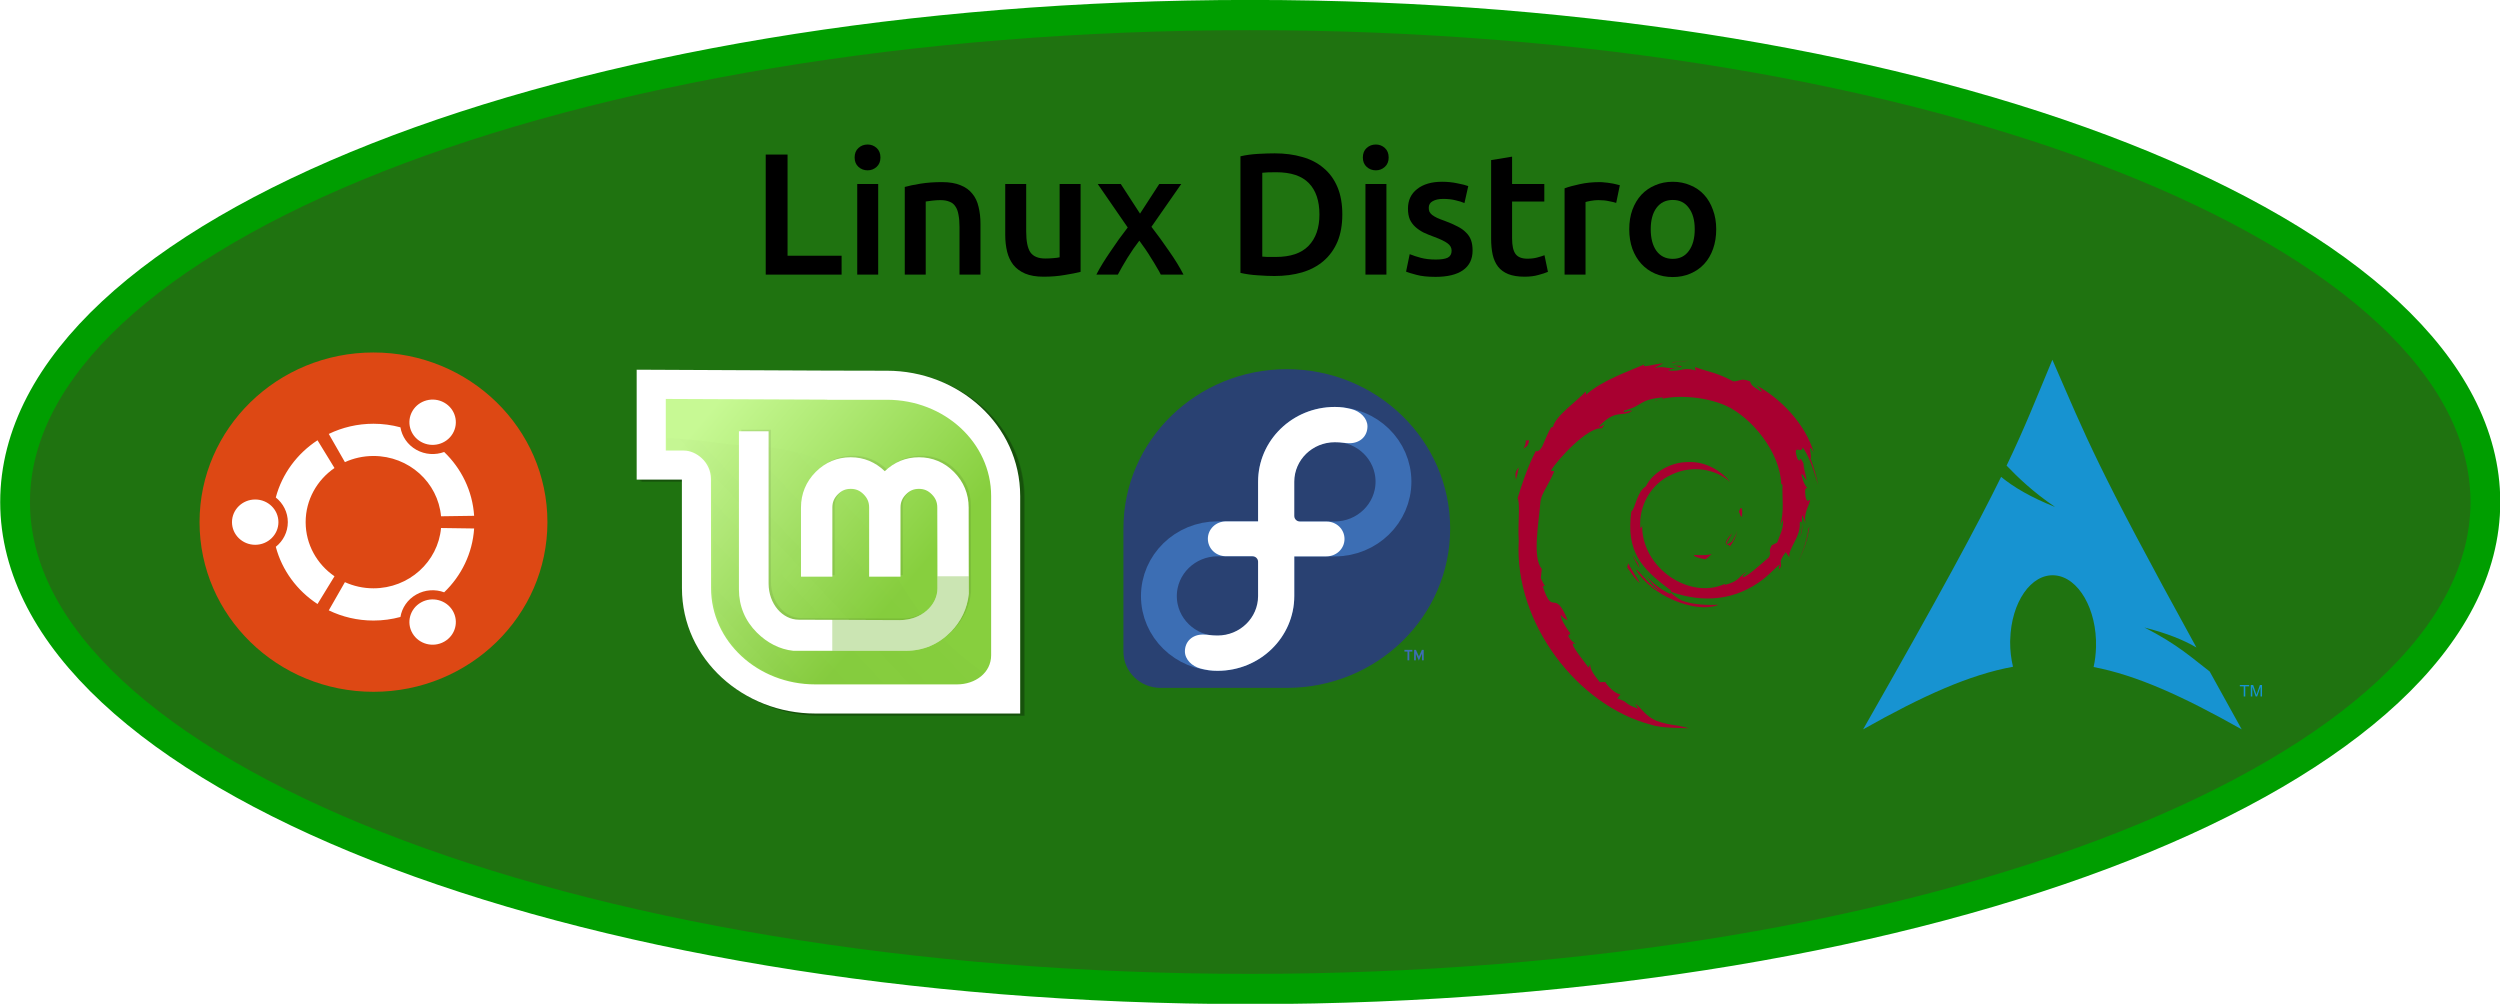 <?xml version="1.0" encoding="UTF-8" standalone="no"?>
<!-- Created with Inkscape (http://www.inkscape.org/) -->

<svg
   xmlns:i="http://ns.adobe.com/AdobeIllustrator/10.0/"
   xmlns:osb="http://www.openswatchbook.org/uri/2009/osb"
   xmlns:dc="http://purl.org/dc/elements/1.1/"
   xmlns:cc="http://creativecommons.org/ns#"
   xmlns:rdf="http://www.w3.org/1999/02/22-rdf-syntax-ns#"
   xmlns:svg="http://www.w3.org/2000/svg"
   xmlns="http://www.w3.org/2000/svg"
   xmlns:xlink="http://www.w3.org/1999/xlink"
   xmlns:sodipodi="http://sodipodi.sourceforge.net/DTD/sodipodi-0.dtd"
   xmlns:inkscape="http://www.inkscape.org/namespaces/inkscape"
   width="2236.75"
   height="898.083"
   id="svg2"
   version="1.1"
   inkscape:version="0.48.5 r10040"
   sodipodi:docname="heading.svg">
  <defs
     id="defs4">
    <linearGradient
       id="linearGradient5279"
       osb:paint="solid">
      <stop
         style="stop-color:#1f7310;stop-opacity:1;"
         offset="0"
         id="stop5281" />
    </linearGradient>
    <filter
       color-interpolation-filters="sRGB"
       inkscape:collect="always"
       id="filter3965">
      <feGaussianBlur
         inkscape:collect="always"
         stdDeviation="2.474"
         id="feGaussianBlur3967" />
    </filter>
    <filter
       color-interpolation-filters="sRGB"
       inkscape:collect="always"
       id="filter3558">
      <feGaussianBlur
         inkscape:collect="always"
         stdDeviation="0.259"
         id="feGaussianBlur3560" />
    </filter>
    <linearGradient
       inkscape:collect="always"
       xlink:href="#linearGradient3312"
       id="linearGradient3846"
       gradientUnits="userSpaceOnUse"
       gradientTransform="matrix(1.091,0,0,1.091,257.331,56.734)"
       x1="61.429"
       y1="362.143"
       x2="116.429"
       y2="408.571" />
    <linearGradient
       id="linearGradient3312">
      <stop
         style="stop-color:#c7f994;stop-opacity:1;"
         offset="0"
         id="stop3314" />
      <stop
         style="stop-color:#87cf3e;stop-opacity:1;"
         offset="1"
         id="stop3316" />
    </linearGradient>
    <linearGradient
       inkscape:collect="always"
       xlink:href="#linearGradient3431"
       id="linearGradient3848"
       gradientUnits="userSpaceOnUse"
       gradientTransform="translate(0,80)"
       spreadMethod="pad"
       x1="70.492"
       y1="416.389"
       x2="113.642"
       y2="375.88" />
    <linearGradient
       id="linearGradient3431">
      <stop
         id="stop3433"
         offset="0"
         style="stop-color:#3d3d3d;stop-opacity:1;" />
      <stop
         id="stop3435"
         offset="1"
         style="stop-color:#000000;stop-opacity:0.114;" />
    </linearGradient>
    <filter
       color-interpolation-filters="sRGB"
       inkscape:collect="always"
       id="filter3291">
      <feGaussianBlur
         inkscape:collect="always"
         stdDeviation="0.401"
         id="feGaussianBlur3293" />
    </filter>
    <filter
       color-interpolation-filters="sRGB"
       inkscape:collect="always"
       id="filter3546">
      <feGaussianBlur
         inkscape:collect="always"
         stdDeviation="0.16"
         id="feGaussianBlur3548" />
    </filter>
  </defs>
  <sodipodi:namedview
     id="base"
     pagecolor="#ffffff"
     bordercolor="#666666"
     borderopacity="1.0"
     inkscape:pageopacity="0.0"
     inkscape:pageshadow="2"
     inkscape:zoom="0.175"
     inkscape:cx="499.39792"
     inkscape:cy="1012.8536"
     inkscape:document-units="px"
     inkscape:current-layer="layer4"
     showgrid="false"
     inkscape:window-width="1440"
     inkscape:window-height="838"
     inkscape:window-x="-8"
     inkscape:window-y="-8"
     inkscape:window-maximized="1"
     fit-margin-top="0"
     fit-margin-left="0"
     fit-margin-right="0"
     fit-margin-bottom="0"
     height="744.09px"
     width="524.41px" />
  <g
     inkscape:groupmode="layer"
     id="layer2"
     inkscape:label="borane"
     transform="translate(-668.768,775.709)">
    <path
       sodipodi:type="arc"
       style="fill:#1f7310;fill-opacity:1;fill-rule:evenodd;stroke:#009e00;stroke-width:16.048;stroke-linecap:butt;stroke-linejoin:miter;stroke-miterlimit:4;stroke-opacity:1;stroke-dasharray:none"
       id="path3020"
       sodipodi:cx="1077.1428"
       sodipodi:cy="424.28571"
       sodipodi:rx="665.71429"
       sodipodi:ry="258.57144"
       d="m 1742.857,424.286 c 0,142.805 -298.05,258.571 -665.714,258.571 -367.664,0 -665.714,-115.766 -665.714,-258.571 0,-142.805 298.05,-258.571 665.714,-258.571 367.664,0 665.714,115.766 665.714,258.571 z"
       transform="matrix(1.66,0,0,1.685,-0.706,-1041.475)" />
  </g>
  <g
     inkscape:groupmode="layer"
     id="layer8"
     inkscape:label="linuxmint"
     transform="translate(-514.286,-394.297)">
    <g
       transform="matrix(2.997,0,0,2.997,162.186,-574.159)"
       id="g3836">
      <path
         transform="matrix(1.002,0,0,1.002,-571.305,297.782)"
         inkscape:connector-curvature="0"
         sodipodi:nodetypes="cccccccccccccccc"
         d="m 931.269,238.5 c -21.29,0 -39.766,-16.14 -39.766,-37.411 l -0.019,-25.828 0,-6.586 -13.498,0 0,-32.816 56.92,0.268 17.806,0.038 c 21.309,0 39.766,16.121 39.766,37.411 l 0,64.923 -61.209,0 0,0 0,0 z m 3.619,-93.661 -48.209,15.163 48.209,-15.163 z"
         style="opacity:0.4;fill:#000000;fill-opacity:1;fill-rule:evenodd;stroke:none;stroke-width:1;marker:none;visibility:visible;display:inline;overflow:visible;filter:url(#filter3965);enable-background:accumulate"
         id="path3984" />
      <path
         inkscape:connector-curvature="0"
         transform="matrix(1.048,0,0,1.048,261.56,-0.406)"
         d="m 96.077,512.625 c -20.305,0 -37.926,-15.393 -37.926,-35.68 l -0.018,-24.633 0,-6.281 -12.873,0 0,-31.298 54.287,0.256 16.982,0.036 c 20.324,0 37.926,15.375 37.926,35.68 l 0,61.92 -58.378,0 0,0 0,0 z m 50.106,-16.61 c 0,-13.489 0,-45.31 0,-45.31 0,-15.138 -13.275,-27.408 -29.654,-27.408 l -17,0 0,-0.036 -45.979,-0.201 0,14.699 c 0,0 3.754,0 7.058,0 4.927,0 5.797,3.401 5.797,8.108 l 0.037,31.06 c 0,15.138 13.275,27.408 29.636,27.408 l 40.395,0 c 5.179,0 9.71,-3.28 9.71,-8.32 z"
         style="fill:#000000;fill-opacity:0.157;fill-rule:evenodd;stroke:none;stroke-width:1;marker:none;visibility:visible;display:inline;overflow:visible;filter:url(#filter3558);enable-background:accumulate"
         id="path6156" />
      <path
         inkscape:connector-curvature="0"
         sodipodi:nodetypes="cccccccsccccc"
         id="path6158"
         d="m 415.805,520.224 c 0,-14.72 0,-49.445 0,-49.445 0,-16.519 -14.487,-29.91 -32.361,-29.91 l -18.552,0 0,-0.04 -50.175,-0.219 0,18.041 c 0,0 4.097,0 7.702,0 5.376,0 6.326,3.711 6.326,8.848 l 0.04,31.894 c 0,16.519 14.487,29.91 32.341,29.91 l 44.082,0 c 5.651,0 10.597,-3.579 10.597,-9.079 z"
         style="fill:url(#linearGradient3846);fill-opacity:1;fill-rule:evenodd;display:inline" />
      <path
         inkscape:connector-curvature="0"
         transform="matrix(1.048,0,0,1.048,261.56,-0.406)"
         sodipodi:nodetypes="cccccsccccc"
         id="path6160"
         d="m 142.938,500.531 c -10.752,-7.409 -18.367,-15.92 -24.781,-27.188 -12.644,-23.358 -9.688,-34.953 -41,-37.688 -9.036,0 -15.051,-2 -24.562,-2 l 0,3.312 c 10e-7,10e-6 3.759,1.907 7.062,1.907 4.927,1e-5 5.781,3.418 5.781,8.125 l 0.031,29.155 c -3e-6,15.138 13.295,27.406 29.656,27.406 l 40.375,0 c 2.964,0 5.626,-1.168 7.438,-3.031 z"
         style="opacity:0.175;fill:url(#linearGradient3848);fill-opacity:1;fill-rule:nonzero;display:inline;filter:url(#filter3291)" />
      <path
         inkscape:connector-curvature="0"
         transform="matrix(1.048,0,0,1.048,261.56,-0.406)"
         sodipodi:nodetypes="csccccsssccccsssccccccccccccccccsscc"
         id="path6162"
         d="m 105.518,438.54 c -3.837,0 -7.246,1.424 -9.985,4.191 -2.738,2.765 -4.175,6.218 -4.175,10.114 l 0,19.695 8.933,0 0,-19.695 c 0,-1.493 0.487,-2.661 1.554,-3.738 1.07,-1.081 2.203,-1.57 3.674,-1.57 1.502,0 2.618,0.487 3.69,1.57 1.066,1.077 1.554,2.245 1.554,3.738 l 0,19.695 8.933,0 0,-19.695 c 0,-1.493 0.487,-2.661 1.554,-3.738 1.072,-1.083 2.188,-1.57 3.69,-1.57 1.471,0 2.604,0.489 3.674,1.57 1.066,1.077 1.554,2.245 1.554,3.738 l 0.049,23.012 c 0,4.909 -4.675,9.046 -10.681,9.046 l -28.806,-0.113 c -4.635,0 -8.593,-4.511 -8.593,-10.309 l 0,-43.335 -8.447,0 0,45.002 c 0,4.775 1.747,8.962 5.146,12.348 2.905,2.868 6.399,4.564 10.325,4.984 l 0,0.162 32.074,0 c 4.929,0 9.259,-1.833 12.752,-5.389 l 0.016,0 c 2.971,-3.052 4.708,-6.71 5.13,-10.826 l -0.032,-24.582 c 0,-3.896 -1.437,-7.349 -4.175,-10.114 -2.739,-2.767 -6.148,-4.191 -9.985,-4.191 -3.766,0 -7.061,1.4 -9.726,3.965 -2.657,-2.56 -5.929,-3.965 -9.694,-3.965 z"
         style="fill:#000000;fill-opacity:0.08;fill-rule:evenodd;stroke:none;stroke-width:4.767;marker:none;visibility:visible;display:inline;overflow:visible;filter:url(#filter3546);enable-background:accumulate" />
      <path
         inkscape:connector-curvature="0"
         id="path6164"
         d="m 371.448,459.649 c -4.023,0 -7.597,1.494 -10.469,4.395 -2.871,2.9 -4.378,6.52 -4.378,10.605 l 0,20.65 9.366,0 0,-20.65 c 0,-1.566 0.511,-2.79 1.629,-3.919 1.122,-1.133 2.309,-1.646 3.852,-1.646 1.575,0 2.745,0.51 3.869,1.646 1.118,1.129 1.629,2.354 1.629,3.919 l 0,20.65 9.366,0 0,-20.65 c 0,-1.566 0.511,-2.79 1.629,-3.919 1.124,-1.136 2.294,-1.646 3.869,-1.646 1.542,0 2.73,0.513 3.852,1.646 1.118,1.129 1.629,2.354 1.629,3.919 l 0.051,24.128 c 0,5.147 -4.902,9.485 -11.199,9.485 l -30.203,-0.119 c -4.859,0 -9.01,-4.73 -9.01,-10.808 l 0,-45.437 -8.857,0 0,47.185 c 0,5.006 1.832,9.396 5.396,12.946 3.046,3.007 6.709,4.956 10.825,5.396 l 33.63,-8e-5 c 5.168,0 9.708,-1.922 13.371,-5.65 l 0.017,0 c 3.115,-3.2 4.936,-7.035 5.379,-11.351 l -0.034,-25.774 c 0,-4.085 -1.507,-7.705 -4.378,-10.605 -2.872,-2.901 -6.446,-4.395 -10.469,-4.395 -3.949,0 -7.404,1.468 -10.198,4.157 -2.786,-2.684 -6.217,-4.157 -10.164,-4.157 z"
         style="fill:#ffffff;fill-opacity:1;fill-rule:evenodd;stroke:none;stroke-width:1;marker:none;visibility:visible;display:inline;overflow:visible;enable-background:accumulate"
         sodipodi:nodetypes="csccccsssccccssscccccccccccccccsscc" />
      <path
         inkscape:connector-curvature="0"
         id="path6166"
         d="m 365.94,508.174 0,9.25 22,0 c 5.168,0 9.681,-1.927 13.344,-5.656 l 0.031,0 c 3.115,-3.201 4.932,-7.028 5.375,-11.344 l 0,-5.25 -9.344,0 0,3.594 c 0,5.147 -4.89,9.469 -11.188,9.469 l -20.219,-0.062 z"
         style="opacity:0.3;fill:#52a800;fill-opacity:1;fill-rule:evenodd;stroke:none;stroke-width:1;marker:none;visibility:visible;display:inline;overflow:visible;enable-background:accumulate" />
      <path
         inkscape:connector-curvature="0"
         sodipodi:nodetypes="ccccccccccccccccccccsccccc"
         d="m 360.834,536.15 c -21.29,0 -39.766,-16.14 -39.766,-37.411 l -0.019,-25.828 0,-6.586 -13.498,0 0,-32.816 56.92,0.268 17.806,0.038 c 21.309,0 39.766,16.121 39.766,37.411 l 0,64.923 -61.209,0 0,0 0,0 z m 52.536,-17.416 c 0,-14.143 0,-47.508 0,-47.508 0,-15.872 -13.919,-28.738 -31.093,-28.738 l -17.825,0 0,-0.038 -48.209,-0.211 0,15.412 c 0,0 1.936,0 5.4,0 3.666,0 8.078,3.445 8.078,8.502 l 0.038,32.566 c 0,15.872 13.919,28.738 31.074,28.738 l 42.355,0 c 5.43,0 10.181,-3.439 10.181,-8.723 z"
         style="fill:#ffffff;fill-opacity:1;fill-rule:evenodd;stroke:none;stroke-width:1;marker:none;visibility:visible;display:inline;overflow:visible;enable-background:accumulate"
         id="path6168" />
    </g>
  </g>
  <g
     inkscape:groupmode="layer"
     id="layer4"
     inkscape:label="ubuntu"
     style="display:inline"
     transform="translate(-668.768,1010.708)">
    <g
       id="g3214"
       transform="matrix(1.098,0,0,1.071,847.301,-695.339)">
      <path
         id="path3206"
         d="m 283.465,141.734 c 0,78.273 -63.457,141.73 -141.734,141.73 C 63.454,283.464 0,220.008 0,141.734 0,63.455 63.453,0 141.73,0 220.007,0 283.465,63.455 283.465,141.734 z"
         inkscape:connector-curvature="0"
         style="fill:#dd4814" />
      <path
         id="path3208"
         d="m 45.356,122.812 c -10.453,0 -18.923,8.47 -18.923,18.923 0,10.449 8.47,18.92 18.923,18.92 10.449,0 18.92,-8.471 18.92,-18.92 0,-10.454 -8.47,-18.923 -18.92,-18.923 z m 135.107,86.002 c -9.051,5.225 -12.149,16.793 -6.926,25.84 5.226,9.051 16.793,12.151 25.844,6.926 9.048,-5.224 12.148,-16.792 6.923,-25.842 -5.224,-9.047 -16.793,-12.148 -25.841,-6.924 z M 86.458,141.732 c 0,-18.701 9.293,-35.219 23.504,-45.221 L 96.128,73.338 c -16.56,11.064 -28.878,27.978 -33.995,47.788 5.977,4.872 9.796,12.291 9.796,20.608 0,8.315 -3.819,15.734 -9.797,20.605 5.116,19.812 17.435,36.726 33.995,47.789 l 13.835,-23.175 c -14.211,-10 -23.504,-26.517 -23.504,-45.221 z m 55.275,-55.275 c 28.877,0 52.564,22.141 55.047,50.373 l 26.968,-0.394 c -1.327,-20.844 -10.432,-39.562 -24.425,-53.319 -7.194,2.718 -15.505,2.306 -22.688,-1.842 -7.192,-4.152 -11.705,-11.156 -12.941,-18.757 -6.992,-1.935 -14.351,-2.99 -21.96,-2.99 -13.086,0 -25.449,3.072 -36.431,8.512 l 13.146,23.56 c 7.077,-3.293 14.963,-5.143 23.284,-5.143 z m 0,110.551 c -8.322,0 -16.207,-1.85 -23.285,-5.143 L 105.3,215.427 c 10.983,5.438 23.347,8.511 36.433,8.511 7.609,0 14.968,-1.055 21.961,-2.99 1.236,-7.601 5.75,-14.605 12.943,-18.76 7.183,-4.146 15.494,-4.558 22.688,-1.839 13.992,-13.758 23.097,-32.476 24.422,-53.32 l -26.968,-0.394 c -2.481,28.236 -26.169,50.373 -55.046,50.373 z M 180.46,74.649 c 9.05,5.227 20.619,2.126 25.842,-6.921 5.226,-9.051 2.128,-20.619 -6.923,-25.845 -9.049,-5.224 -20.617,-2.124 -25.843,6.927 -5.224,9.047 -2.124,20.616 6.924,25.839 z"
         inkscape:connector-curvature="0"
         style="fill:#ffffff" />
    </g>
  </g>
  <g
     inkscape:groupmode="layer"
     id="layer3"
     inkscape:label="fedora"
     style="display:inline"
     transform="translate(-668.768,1010.708)">
    <g
       id="g3181"
       transform="matrix(1.098,0,0,1.071,1673.479,-680.809)">
      <path
         style="fill:#294172"
         id="voice"
         d="m 266.626,133.506 c 0,-73.525 -59.604,-133.13 -133.128,-133.13 -73.491,0 -133.072,59.555 -133.124,133.036 l 0,103.021 c 0.04,16.684 13.571,30.191 30.266,30.191 l 102.912,0 c 73.5,-0.029 133.074,-59.613 133.074,-133.118"
         inkscape:connector-curvature="0" />
      <path
         style="fill:none;stroke:#3c6eb4;stroke-width:29.21"
         id="in"
         d="m 77.126,142.098 c 0,0 47.845,0 47.845,0 0,0 0,47.845 0,47.845 0,26.41 -21.434,47.845 -47.845,47.845 -26.41,0 -47.845,-21.434 -47.845,-47.845 0,-26.41 21.434,-47.845 47.845,-47.845 z"
         inkscape:connector-curvature="0" />
      <use
         xlink:href="#in"
         id="finity"
         transform="matrix(-1,0,0,-1,249.712,284.288)"
         x="0"
         y="0"
         width="1"
         height="1" />
      <path
         style="fill:#ffffff"
         id="free"
         d="m 139.607,127.529 0,62.346 c 0,34.504 -27.975,62.48 -62.481,62.48 -5.235,0 -8.956,-0.591 -13.802,-1.858 -7.066,-1.849 -12.84,-7.643 -12.843,-14.381 0,-8.145 5.912,-14.07 14.75,-14.07 4.206,0 5.733,0.808 11.895,0.808 18.192,0 32.948,-14.735 32.98,-32.927 l 0,-28.657 c 0,-2.568 -2.087,-4.648 -4.659,-4.648 l -21.665,-0.004 c -8.072,0 -14.594,-6.438 -14.594,-14.533 -0.004,-8.145 6.589,-14.557 14.748,-14.557"
         inkscape:connector-curvature="0" />
      <use
         xlink:href="#free"
         id="dom"
         transform="matrix(-1,0,0,-1,249.712,284.288)"
         x="0"
         y="0"
         width="1"
         height="1" />
      <path
         style="fill:#3c6eb4"
         id="TM"
         d="m 243.655,243.584 c 0,0 4e-5,-5.531 4e-5,-5.531 l -2.529,5.798 c 0,0 -2.461,-5.798 -2.461,-5.798 l 4.7e-4,5.531 -1.418,0 0,-8.735 1.487,0 c 0,0 2.434,5.581 2.434,5.581 l 2.397,-5.581 1.505,0 0,8.735 -1.416,0 z m -10.333,-7.272 0,7.272 -1.482,0 0,-7.272 -2.485,0 0,-1.463 6.449,0 0,1.463"
         inkscape:connector-curvature="0" />
    </g>
  </g>
  <g
     inkscape:groupmode="layer"
     id="layer5"
     inkscape:label="debian"
     style="display:inline"
     transform="translate(-668.768,1010.708)">
    <g
       style="overflow:visible"
       id="g3289"
       transform="matrix(3.107,0,0,3.032,1772.958,-654.567)">
      <g
         i:rgbTrio="#4F008000FFFF"
         i:dimmedPercent="50"
         i:layer="yes"
         id="Layer_1"
         transform="translate(81.08,-11.014)">
        <g
           id="g3259">
          <path
             id="path3261"
             d="m 51.986,57.297 c -1.797,0.025 0.34,0.926 2.686,1.287 0.648,-0.506 1.236,-1.018 1.76,-1.516 -1.461,0.358 -2.948,0.366 -4.446,0.229"
             i:knockout="Off"
             inkscape:connector-curvature="0"
             style="fill:#a80030" />
          <path
             id="path3263"
             d="m 61.631,54.893 c 1.07,-1.477 1.85,-3.094 2.125,-4.766 -0.24,1.192 -0.887,2.221 -1.496,3.307 -3.359,2.115 -0.316,-1.256 -0.002,-2.537 -3.612,4.546 -0.496,2.726 -0.627,3.996"
             i:knockout="Off"
             inkscape:connector-curvature="0"
             style="fill:#a80030" />
          <path
             id="path3265"
             d="m 65.191,45.629 c 0.217,-3.236 -0.637,-2.213 -0.924,-0.978 0.335,0.174 0.6,2.281 0.924,0.978"
             i:knockout="Off"
             inkscape:connector-curvature="0"
             style="fill:#a80030" />
          <path
             id="path3267"
             d="m 45.172,1.399 c 0.959,0.172 2.072,0.304 1.916,0.533 1.049,-0.23 1.287,-0.442 -1.916,-0.533"
             i:knockout="Off"
             inkscape:connector-curvature="0"
             style="fill:#a80030" />
          <path
             id="path3269"
             d="M 47.088,1.932 46.41,2.072 47.041,2.016 47.088,1.932"
             i:knockout="Off"
             inkscape:connector-curvature="0"
             style="fill:#a80030" />
          <path
             id="path3271"
             d="m 76.992,46.856 c 0.107,2.906 -0.85,4.316 -1.713,6.812 l -1.553,0.776 c -1.271,2.468 0.123,1.567 -0.787,3.53 -1.984,1.764 -6.021,5.52 -7.313,5.863 -0.943,-0.021 0.639,-1.113 0.846,-1.541 -2.656,1.824 -2.131,2.738 -6.193,3.846 L 60.16,65.878 C 50.142,70.591 36.226,61.251 36.409,48.507 c -0.107,0.809 -0.304,0.607 -0.526,0.934 -0.517,-6.557 3.028,-13.143 9.007,-15.832 5.848,-2.895 12.704,-1.707 16.893,2.197 -2.301,-3.014 -6.881,-6.209 -12.309,-5.91 -5.317,0.084 -10.291,3.463 -11.951,7.131 -2.724,1.715 -3.04,6.611 -4.227,7.507 -1.597,11.737 3.004,16.808 10.787,22.773 1.225,0.826 0.345,0.951 0.511,1.58 -2.586,-1.211 -4.954,-3.039 -6.901,-5.277 1.033,1.512 2.148,2.982 3.589,4.137 -2.438,-0.826 -5.695,-5.908 -6.646,-6.115 4.203,7.525 17.052,13.197 23.78,10.383 -3.113,0.115 -7.068,0.064 -10.566,-1.229 -1.469,-0.756 -3.467,-2.322 -3.11,-2.615 9.182,3.43 18.667,2.598 26.612,-3.771 2.021,-1.574 4.229,-4.252 4.867,-4.289 -0.961,1.445 0.164,0.695 -0.574,1.971 2.014,-3.248 -0.875,-1.322 2.082,-5.609 l 1.092,1.504 c -0.406,-2.696 3.348,-5.97 2.967,-10.234 0.861,-1.304 0.961,1.403 0.047,4.403 1.268,-3.328 0.334,-3.863 0.66,-6.609 0.352,0.923 0.814,1.904 1.051,2.878 -0.826,-3.216 0.848,-5.416 1.262,-7.285 -0.408,-0.181 -1.275,1.422 -1.473,-2.377 0.029,-1.65 0.459,-0.865 0.625,-1.271 -0.324,-0.186 -1.174,-1.451 -1.691,-3.877 0.375,-0.57 1.002,1.478 1.512,1.562 -0.328,-1.929 -0.893,-3.4 -0.916,-4.88 -1.49,-3.114 -0.527,0.415 -1.736,-1.337 -1.586,-4.947 1.316,-1.148 1.512,-3.396 2.404,3.483 3.775,8.881 4.404,11.117 -0.48,-2.726 -1.256,-5.367 -2.203,-7.922 0.73,0.307 -1.176,-5.609 0.949,-1.691 C 83.519,18.706 76.074,10.902 69.225,7.24 70.063,8.007 71.121,8.97 70.741,9.121 67.335,7.093 67.934,6.935 67.446,6.078 64.671,4.949 64.489,6.169 62.651,6.08 57.421,3.306 56.413,3.601 51.6,1.863 l 0.219,1.023 c -3.465,-1.154 -4.037,0.438 -7.782,0.004 -0.228,-0.178 1.2,-0.644 2.375,-0.815 -3.35,0.442 -3.193,-0.66 -6.471,0.122 0.808,-0.567 1.662,-0.942 2.524,-1.424 -2.732,0.166 -6.522,1.59 -5.352,0.295 -4.456,1.988 -12.37,4.779 -16.811,8.943 l -0.14,-0.933 c -2.035,2.443 -8.874,7.296 -9.419,10.46 l -0.544,0.127 c -1.059,1.793 -1.744,3.825 -2.584,5.67 -1.385,2.36 -2.03,0.908 -1.833,1.278 -2.724,5.523 -4.077,10.164 -5.246,13.97 0.833,1.245 0.02,7.495 0.335,12.497 -1.368,24.704 17.338,48.69 37.785,54.228 2.997,1.072 7.454,1.031 11.245,1.141 -4.473,-1.279 -5.051,-0.678 -9.408,-2.197 -3.143,-1.48 -3.832,-3.17 -6.058,-5.102 l 0.881,1.557 c -4.366,-1.545 -2.539,-1.912 -6.091,-3.037 l 0.941,-1.229 C 28.751,98.334 26.418,96.056 25.78,94.795 l -1.548,0.061 c -1.86,-2.295 -2.851,-3.949 -2.779,-5.23 l -0.5,0.891 c -0.567,-0.973 -6.843,-8.607 -3.587,-6.83 -0.605,-0.553 -1.409,-0.9 -2.281,-2.484 l 0.663,-0.758 c -1.567,-2.016 -2.884,-4.6 -2.784,-5.461 0.836,1.129 1.416,1.34 1.99,1.533 -3.957,-9.818 -4.179,-0.541 -7.176,-9.994 L 8.412,66.472 C 7.926,65.74 7.631,64.945 7.24,64.165 l 0.276,-2.75 C 4.667,58.121 6.719,47.409 7.13,41.534 7.415,39.145 9.508,36.602 11.1,32.614 l -0.97,-0.167 c 1.854,-3.234 10.586,-12.988 14.63,-12.486 1.959,-2.461 -0.389,-0.009 -0.772,-0.629 4.303,-4.453 5.656,-3.146 8.56,-3.947 3.132,-1.859 -2.688,0.725 -1.203,-0.709 5.414,-1.383 3.837,-3.144 10.9,-3.846 0.745,0.424 -1.729,0.655 -2.35,1.205 4.511,-2.207 14.275,-1.705 20.617,1.225 7.359,3.439 15.627,13.605 15.953,23.17 l 0.371,0.1 c -0.188,3.802 0.582,8.199 -0.752,12.238 l 0.908,-1.912"
             i:knockout="Off"
             inkscape:connector-curvature="0"
             style="fill:#a80030" />
          <path
             id="path3273"
             d="m 32.372,59.764 -0.252,1.26 c 1.181,1.604 2.118,3.342 3.626,4.596 -1.085,-2.118 -1.891,-2.993 -3.374,-5.856"
             i:knockout="Off"
             inkscape:connector-curvature="0"
             style="fill:#a80030" />
          <path
             id="path3275"
             d="m 35.164,59.654 c -0.625,-0.691 -0.995,-1.523 -1.409,-2.352 0.396,1.457 1.207,2.709 1.962,3.982 l -0.553,-1.63"
             i:knockout="Off"
             inkscape:connector-curvature="0"
             style="fill:#a80030" />
          <path
             id="path3277"
             d="m 84.568,48.916 -0.264,0.662 c -0.484,3.438 -1.529,6.84 -3.131,9.994 1.77,-3.328 2.915,-6.968 3.395,-10.656"
             i:knockout="Off"
             inkscape:connector-curvature="0"
             style="fill:#a80030" />
          <path
             id="path3279"
             d="M 45.527,0.537 C 46.742,0.092 48.514,0.293 49.803,0 48.123,0.141 46.451,0.225 44.8,0.438 l 0.727,0.099"
             i:knockout="Off"
             inkscape:connector-curvature="0"
             style="fill:#a80030" />
          <path
             id="path3281"
             d="m 2.872,23.219 c 0.28,2.592 -1.95,3.598 0.494,1.889 1.31,-2.951 -0.512,-0.815 -0.494,-1.889"
             i:knockout="Off"
             inkscape:connector-curvature="0"
             style="fill:#a80030" />
          <path
             id="path3283"
             d="M 0,35.215 C 0.563,33.487 0.665,32.449 0.88,31.449 -0.676,33.438 0.164,33.862 0,35.215"
             i:knockout="Off"
             inkscape:connector-curvature="0"
             style="fill:#a80030" />
        </g>
      </g>
    </g>
  </g>
  <g
     inkscape:groupmode="layer"
     id="layer6"
     inkscape:label="archlinux"
     style="display:inline"
     transform="translate(-668.768,1010.708)">
    <g
       id="layer1"
       transform="matrix(1.858,0,0,1.858,1397.632,-872.788)">
      <g
         id="g2424"
         transform="matrix(0.96,0,0,0.937,457.906,-32.778)">
        <g
           style="fill:#4d4d4d;fill-opacity:1"
           id="g2809"
           transform="matrix(0.638,0,0,0.638,36.486,2.171)" />
        <g
           style="fill:#1793d1;fill-opacity:1;stroke:none"
           id="g5326"
           transform="matrix(0.944,0,0.013,0.944,78.346,-412.489)" />
        <path
           style="fill:#1793d1;fill-opacity:1;fill-rule:evenodd;stroke:none"
           id="path2518"
           transform="matrix(1.143,0,0,1.143,22.92,121.643)"
           d="m 105.812,16.625 c -7.397,18.135 -11.858,29.998 -20.094,47.594 5.049,5.352 11.247,11.585 21.312,18.625 C 96.21,78.391 88.829,73.92 83.312,69.281 72.773,91.274 56.26,122.602 22.75,182.812 49.088,167.607 69.504,158.233 88.531,154.656 87.714,151.142 87.25,147.341 87.281,143.375 l 0.031,-0.844 c 0.418,-16.874 9.196,-29.85 19.594,-28.969 10.398,0.881 18.48,15.282 18.062,32.156 -0.079,3.175 -0.437,6.23 -1.062,9.062 18.821,3.682 39.019,13.032 65,28.031 -5.123,-9.432 -9.696,-17.934 -14.062,-26.031 -6.878,-5.331 -14.053,-12.27 -28.688,-19.781 10.059,2.614 17.261,5.629 22.875,9 C 124.633,63.338 121.038,52.354 105.812,16.625 z"
           inkscape:connector-curvature="0" />
        <g
           style="font-size:8.441px;font-style:normal;font-weight:normal;fill:#1793d1;fill-opacity:1;stroke:none;font-family:DejaVu Sans Mono"
           id="text2634" />
        <g
           style="font-size:8.251px;font-style:normal;font-weight:normal;fill:#1793d1;fill-opacity:1;stroke:none;font-family:DejaVu Sans Mono"
           id="text2638">
          <path
             style="fill:#1793d1;fill-opacity:1"
             id="path3940"
             d="m 239.841,313.7 0,-5.209 -1.946,0 0,-0.697 4.682,0 0,0.697 -1.954,0 0,5.209 -0.782,0"
             inkscape:connector-curvature="0" />
          <path
             style="fill:#1793d1;fill-opacity:1"
             id="path3942"
             d="m 243.39,313.7 0,-5.906 1.176,0 1.398,4.182 c 0.129,0.389 0.223,0.681 0.282,0.874 0.067,-0.215 0.172,-0.53 0.314,-0.947 l 1.414,-4.11 1.052,0 0,5.906 -0.753,0 0,-4.944 -1.716,4.944 -0.705,0 -1.708,-5.028 0,5.028 -0.753,0"
             inkscape:connector-curvature="0" />
        </g>
      </g>
    </g>
  </g>
  <g
     inkscape:groupmode="layer"
     id="layer7"
     inkscape:label="title"
     transform="translate(-514.286,805.703)">
    <g
       style="font-size:40px;font-style:normal;font-weight:normal;line-height:125%;letter-spacing:0px;word-spacing:0px;fill:#000000;fill-opacity:1;stroke:none;font-family:Sans"
       id="text3024"
       transform="translate(657.143,-802.857)">
      <path
         d="m 610.121,225.962 0,16.895 -67.89,0 0,-107.415 19.53,0 0,90.52 48.36,0"
         style="font-size:155px;font-variant:normal;font-weight:500;font-stretch:normal;text-align:center;text-anchor:middle;font-family:Ubuntu;-inkscape-font-specification:Ubuntu Medium"
         id="path3094"
         inkscape:connector-curvature="0" />
      <path
         d="m 642.858,242.857 -18.755,0 0,-81.065 18.755,0 0,81.065 m 2.015,-104.78 c -3e-5,3.513 -1.137,6.303 -3.41,8.37 -2.273,2.067 -4.96,3.1 -8.06,3.1 -3.203,1e-4 -5.942,-1.033 -8.215,-3.1 -2.273,-2.067 -3.41,-4.857 -3.41,-8.37 -10e-6,-3.617 1.137,-6.458 3.41,-8.525 2.273,-2.067 5.012,-3.1 8.215,-3.1 3.1,1.2e-4 5.787,1.033 8.06,3.1 2.273,2.067 3.41,4.908 3.41,8.525"
         style="font-size:155px;font-variant:normal;font-weight:500;font-stretch:normal;text-align:center;text-anchor:middle;font-family:Ubuntu;-inkscape-font-specification:Ubuntu Medium"
         id="path3096"
         inkscape:connector-curvature="0" />
      <path
         d="m 666.633,164.427 c 3.617,-1.033 8.318,-2.015 14.105,-2.945 5.787,-0.93 12.193,-1.395 19.22,-1.395 6.613,8e-5 12.142,0.93 16.585,2.79 4.443,1.757 7.957,4.288 10.54,7.595 2.687,3.203 4.547,7.13 5.58,11.78 1.137,4.547 1.705,9.558 1.705,15.035 l 0,45.57 -18.755,0 0,-42.625 c -6e-5,-4.34 -0.31,-8.008 -0.93,-11.005 -0.517,-3.1 -1.447,-5.58 -2.79,-7.44 -1.24,-1.963 -2.997,-3.358 -5.27,-4.185 -2.17,-0.93 -4.857,-1.395 -8.06,-1.395 -2.377,7e-5 -4.857,0.155 -7.44,0.465 -2.583,0.31 -4.495,0.568 -5.735,0.775 l 0,65.41 -18.755,0 0,-78.43"
         style="font-size:155px;font-variant:normal;font-weight:500;font-stretch:normal;text-align:center;text-anchor:middle;font-family:Ubuntu;-inkscape-font-specification:Ubuntu Medium"
         id="path3098"
         inkscape:connector-curvature="0" />
      <path
         d="m 823.948,240.377 c -3.617,0.93 -8.318,1.86 -14.105,2.79 -5.787,1.033 -12.142,1.55 -19.065,1.55 -6.51,0 -11.987,-0.93 -16.43,-2.79 -4.34,-1.86 -7.853,-4.443 -10.54,-7.75 -2.583,-3.307 -4.443,-7.233 -5.58,-11.78 -1.137,-4.65 -1.705,-9.713 -1.705,-15.19 l 0,-45.415 18.755,0 0,42.47 c -3e-5,8.68 1.24,14.88 3.72,18.6 2.583,3.72 7.027,5.58 13.33,5.58 2.273,2e-5 4.65,-0.103 7.13,-0.31 2.583,-0.207 4.495,-0.465 5.735,-0.775 l 0,-65.565 18.755,0 0,78.585"
         style="font-size:155px;font-variant:normal;font-weight:500;font-stretch:normal;text-align:center;text-anchor:middle;font-family:Ubuntu;-inkscape-font-specification:Ubuntu Medium"
         id="path3100"
         inkscape:connector-curvature="0" />
      <path
         d="m 877.111,188.297 17.205,-26.505 19.685,0 -26.66,38.285 c 5.58,7.233 10.902,14.57 15.965,22.01 5.167,7.337 9.403,14.26 12.71,20.77 l -20.305,0 c -0.93,-1.963 -2.17,-4.185 -3.72,-6.665 -1.447,-2.583 -3.048,-5.218 -4.805,-7.905 -1.653,-2.79 -3.41,-5.528 -5.27,-8.215 -1.86,-2.687 -3.668,-5.218 -5.425,-7.595 -3.617,4.65 -7.182,9.817 -10.695,15.5 -3.41,5.58 -6.252,10.54 -8.525,14.88 l -19.22,0 c 1.55,-3.1 3.41,-6.407 5.58,-9.92 2.17,-3.513 4.495,-7.078 6.975,-10.695 2.48,-3.72 5.012,-7.388 7.595,-11.005 2.687,-3.72 5.322,-7.233 7.905,-10.54 l -26.815,-38.905 20.615,0 17.205,26.505"
         style="font-size:155px;font-variant:normal;font-weight:500;font-stretch:normal;text-align:center;text-anchor:middle;font-family:Ubuntu;-inkscape-font-specification:Ubuntu Medium"
         id="path3102"
         inkscape:connector-curvature="0" />
      <path
         d="m 986.497,226.737 c 1.137,0.103 2.635,0.207 4.495,0.31 1.86,2e-5 4.392,2e-5 7.595,0 13.123,2e-5 22.888,-3.307 29.295,-9.92 6.51,-6.717 9.765,-16.068 9.765,-28.055 -10e-5,-12.193 -3.152,-21.545 -9.455,-28.055 -6.303,-6.51 -16.068,-9.765 -29.295,-9.765 -5.787,9e-5 -9.92,0.155 -12.4,0.465 l 0,75.02 m 71.61,-37.665 c -1e-4,9.3 -1.447,17.412 -4.34,24.335 -2.893,6.82 -7.027,12.555 -12.4,17.205 -5.27,4.547 -11.677,7.957 -19.22,10.23 -7.44,2.17 -15.707,3.255 -24.8,3.255 -4.34,0 -9.248,-0.207 -14.725,-0.62 -5.477,-0.31 -10.695,-1.033 -15.655,-2.17 l 0,-104.315 c 4.96,-1.137 10.23,-1.86 15.81,-2.17 5.58,-0.31 10.54,-0.465 14.88,-0.465 8.99,1.1e-4 17.205,1.085 24.645,3.255 7.44,2.067 13.795,5.373 19.065,9.92 5.373,4.443 9.507,10.127 12.4,17.05 2.893,6.82 4.34,14.983 4.34,24.49"
         style="font-size:155px;font-variant:normal;font-weight:500;font-stretch:normal;text-align:center;text-anchor:middle;font-family:Ubuntu;-inkscape-font-specification:Ubuntu Medium"
         id="path3104"
         inkscape:connector-curvature="0" />
      <path
         d="m 1097.565,242.857 -18.755,0 0,-81.065 18.755,0 0,81.065 m 2.015,-104.78 c 0,3.513 -1.137,6.303 -3.41,8.37 -2.273,2.067 -4.96,3.1 -8.06,3.1 -3.203,1e-4 -5.942,-1.033 -8.215,-3.1 -2.273,-2.067 -3.41,-4.857 -3.41,-8.37 0,-3.617 1.137,-6.458 3.41,-8.525 2.273,-2.067 5.012,-3.1 8.215,-3.1 3.1,1.2e-4 5.787,1.033 8.06,3.1 2.273,2.067 3.41,4.908 3.41,8.525"
         style="font-size:155px;font-variant:normal;font-weight:500;font-stretch:normal;text-align:center;text-anchor:middle;font-family:Ubuntu;-inkscape-font-specification:Ubuntu Medium"
         id="path3106"
         inkscape:connector-curvature="0" />
      <path
         d="m 1141.645,229.372 c 4.96,2e-5 8.577,-0.568 10.85,-1.705 2.273,-1.24 3.41,-3.307 3.41,-6.2 -10e-5,-2.687 -1.24,-4.908 -3.72,-6.665 -2.377,-1.757 -6.355,-3.668 -11.935,-5.735 -3.41,-1.24 -6.562,-2.532 -9.455,-3.875 -2.79,-1.447 -5.218,-3.1 -7.285,-4.96 -2.067,-1.86 -3.72,-4.082 -4.96,-6.665 -1.137,-2.687 -1.705,-5.942 -1.705,-9.765 -10e-5,-7.44 2.738,-13.278 8.215,-17.515 5.477,-4.34 12.917,-6.51 22.32,-6.51 4.753,9e-5 9.3,0.465 13.64,1.395 4.34,0.827 7.595,1.653 9.765,2.48 l -3.41,15.19 c -2.067,-0.93 -4.702,-1.757 -7.905,-2.48 -3.203,-0.827 -6.923,-1.24 -11.16,-1.24 -3.823,7e-5 -6.923,0.672 -9.3,2.015 -2.377,1.24 -3.565,3.203 -3.565,5.89 -1e-4,1.343 0.207,2.532 0.62,3.565 0.517,1.033 1.343,2.015 2.48,2.945 1.137,0.827 2.635,1.705 4.495,2.635 1.86,0.827 4.133,1.705 6.82,2.635 4.443,1.653 8.215,3.307 11.315,4.96 3.1,1.55 5.632,3.358 7.595,5.425 2.067,1.963 3.565,4.237 4.495,6.82 0.93,2.583 1.395,5.683 1.395,9.3 -10e-5,7.75 -2.893,13.64 -8.68,17.67 -5.683,3.927 -13.847,5.89 -24.49,5.89 -7.13,0 -12.865,-0.62 -17.205,-1.86 -4.34,-1.137 -7.388,-2.067 -9.145,-2.79 l 3.255,-15.655 c 2.79,1.137 6.097,2.222 9.92,3.255 3.927,1.033 8.37,1.55 13.33,1.55"
         style="font-size:155px;font-variant:normal;font-weight:500;font-stretch:normal;text-align:center;text-anchor:middle;font-family:Ubuntu;-inkscape-font-specification:Ubuntu Medium"
         id="path3108"
         inkscape:connector-curvature="0" />
      <path
         d="m 1191.25,140.402 18.755,-3.1 0,24.49 28.83,0 0,15.655 -28.83,0 0,33.015 c 0,6.51 1.033,11.16 3.1,13.95 2.067,2.79 5.58,4.185 10.54,4.185 3.41,2e-5 6.407,-0.362 8.99,-1.085 2.687,-0.723 4.805,-1.395 6.355,-2.015 l 3.1,14.88 c -2.17,0.93 -5.012,1.86 -8.525,2.79 -3.513,1.033 -7.647,1.55 -12.4,1.55 -5.787,0 -10.643,-0.775 -14.57,-2.325 -3.823,-1.55 -6.872,-3.772 -9.145,-6.665 -2.273,-2.997 -3.875,-6.562 -4.805,-10.695 -0.93,-4.237 -1.395,-9.042 -1.395,-14.415 l 0,-70.215"
         style="font-size:155px;font-variant:normal;font-weight:500;font-stretch:normal;text-align:center;text-anchor:middle;font-family:Ubuntu;-inkscape-font-specification:Ubuntu Medium"
         id="path3110"
         inkscape:connector-curvature="0" />
      <path
         d="m 1303.155,178.687 c -1.55,-0.517 -3.72,-1.033 -6.51,-1.55 -2.687,-0.62 -5.838,-0.93 -9.455,-0.93 -2.067,7e-5 -4.288,0.207 -6.665,0.62 -2.273,0.413 -3.875,0.775 -4.805,1.085 l 0,64.945 -18.755,0 0,-77.19 c 3.617,-1.343 8.112,-2.583 13.485,-3.72 5.477,-1.24 11.522,-1.86 18.135,-1.86 1.24,8e-5 2.687,0.103 4.34,0.31 1.653,0.103 3.307,0.31 4.96,0.62 1.653,0.207 3.255,0.517 4.805,0.93 1.55,0.31 2.79,0.62 3.72,0.93 l -3.255,15.81"
         style="font-size:155px;font-variant:normal;font-weight:500;font-stretch:normal;text-align:center;text-anchor:middle;font-family:Ubuntu;-inkscape-font-specification:Ubuntu Medium"
         id="path3112"
         inkscape:connector-curvature="0" />
      <path
         d="m 1392.643,202.247 c -10e-5,6.407 -0.93,12.245 -2.79,17.515 -1.86,5.27 -4.495,9.765 -7.905,13.485 -3.41,3.72 -7.543,6.613 -12.4,8.68 -4.753,2.067 -10.023,3.1 -15.81,3.1 -5.787,0 -11.057,-1.033 -15.81,-3.1 -4.753,-2.067 -8.835,-4.96 -12.245,-8.68 -3.41,-3.72 -6.097,-8.215 -8.06,-13.485 -1.86,-5.27 -2.79,-11.108 -2.79,-17.515 0,-6.407 0.93,-12.193 2.79,-17.36 1.963,-5.27 4.65,-9.765 8.06,-13.485 3.513,-3.72 7.647,-6.562 12.4,-8.525 4.753,-2.067 9.972,-3.1 15.655,-3.1 5.683,9e-5 10.902,1.033 15.655,3.1 4.857,1.963 8.99,4.805 12.4,8.525 3.41,3.72 6.045,8.215 7.905,13.485 1.963,5.167 2.945,10.953 2.945,17.36 m -19.22,0 c 0,-8.06 -1.757,-14.415 -5.27,-19.065 -3.41,-4.753 -8.215,-7.13 -14.415,-7.13 -6.2,7e-5 -11.057,2.377 -14.57,7.13 -3.41,4.65 -5.115,11.005 -5.115,19.065 0,8.163 1.705,14.622 5.115,19.375 3.513,4.753 8.37,7.13 14.57,7.13 6.2,2e-5 11.005,-2.377 14.415,-7.13 3.513,-4.753 5.27,-11.212 5.27,-19.375"
         style="font-size:155px;font-variant:normal;font-weight:500;font-stretch:normal;text-align:center;text-anchor:middle;font-family:Ubuntu;-inkscape-font-specification:Ubuntu Medium"
         id="path3114"
         inkscape:connector-curvature="0" />
    </g>
  </g>
</svg>
